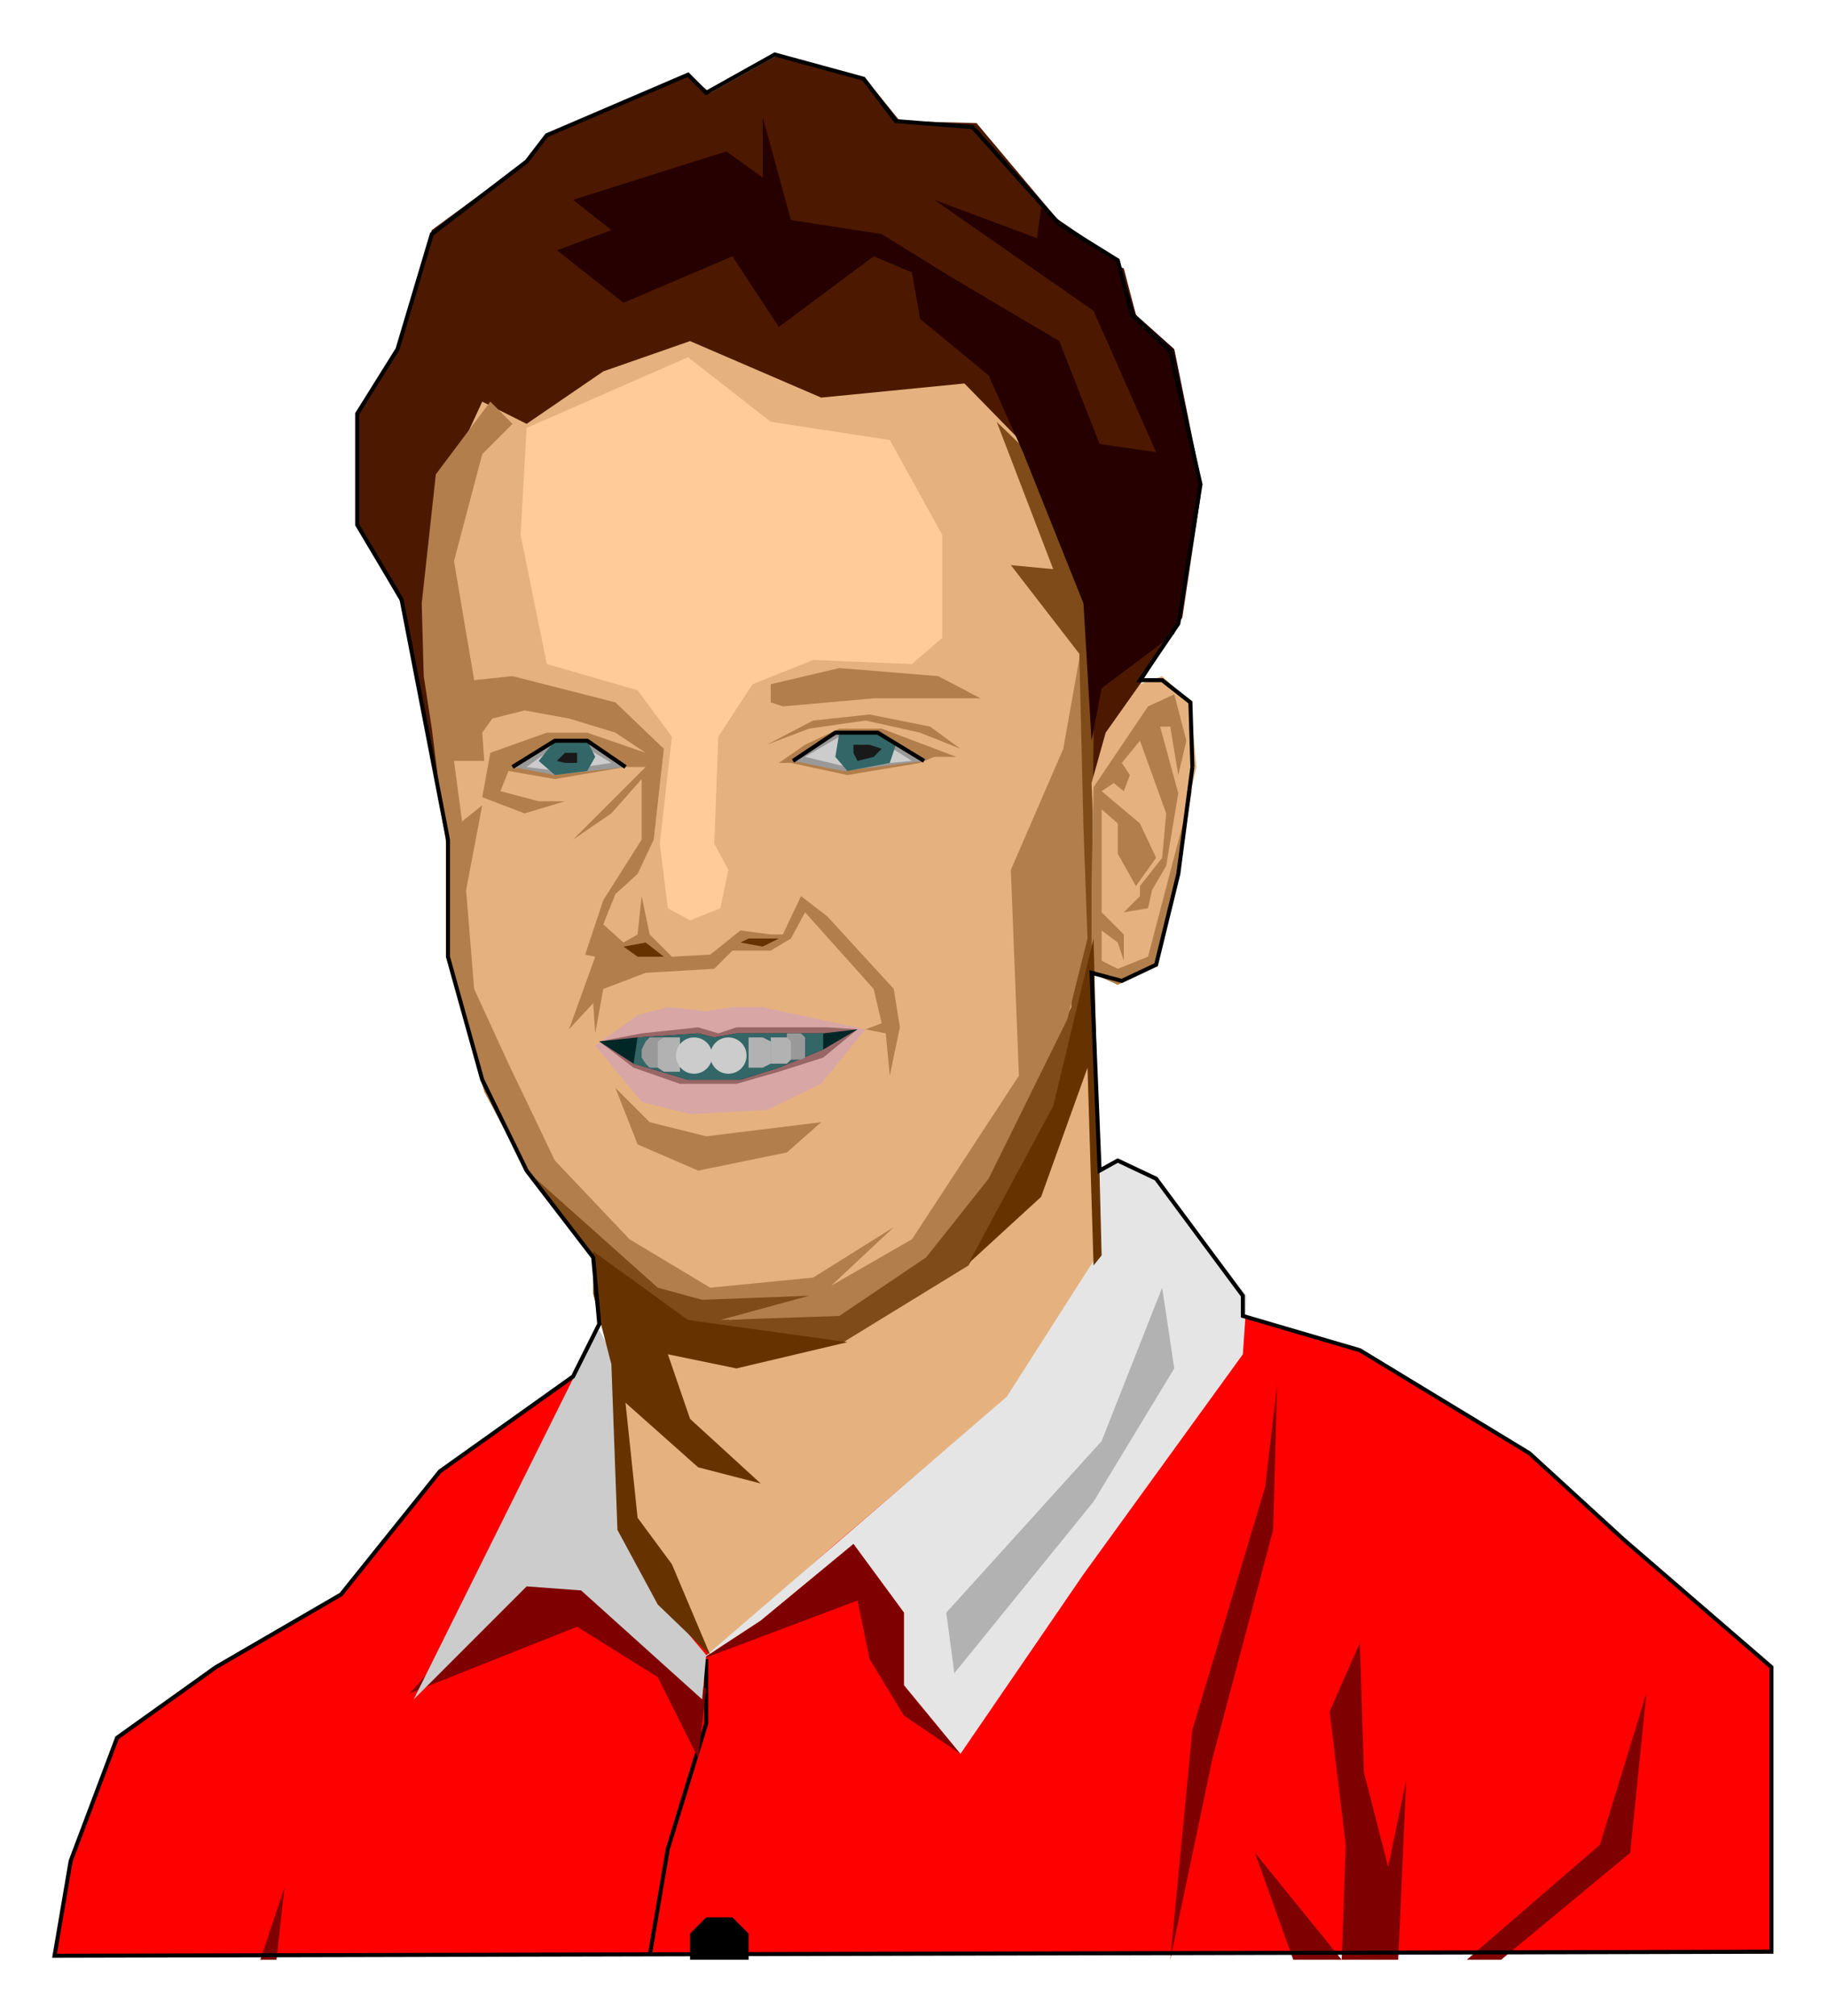  

<svg xmlns:agg="http://www.example.com" xmlns="http://www.w3.org/2000/svg" width="0.975in" height="1.075in" viewBox="0 0 906 999">

<path style="fill:#f00" d="M291,678 l-73,51 -49,61 -62,36 -49,35 -23,61 -8,47 851,-2 0,-141 -73,-63 -47,-43 -84,-51 -62,-19 -321,28z" />
<path style="fill:#4c1900" d="M220,410 l-21,-111 -22,-38 0,-56 20,-32 17,-59 49,-36 8,-11 70,-30 11,9 34,-19 43,12 17,21 38,1 53,63 20,9 6,23 19,22 13,68 -9,60 -36,57 -9,25 -321,22z" />
<path style="fill:#e5b27f" d="M352,820 l62,-55 89,-76 42,-67 -6,-310 -17,-77 -44,-45 -71,7 -65,-28 -43,15 -38,26 -22,-11 -19,41 -10,76 14,106 7,81 32,72 36,47 10,70 0,66 43,62z" />
<path style="fill:#fc9" d="M331,450 l-4,-32 6,-53 -17,-23 -45,-13 -13,-64 3,-53 80,-35 41,32 59,9 26,47 0,51 -15,13 -49,-2 -30,12 -17,26 -2,53 7,13 -4,19 -15,6 -11,-6z" />
<path style="fill:#7f4c19" d="M261,580 l33,43 28,27 47,21 49,-6 62,-38 42,-75 19,-57 1,-134 -3,-67 -14,-55 -31,-30 28,73 -21,-2 34,44 -4,175 -43,87 -30,36 -42,28 -55,4 46,-13 -61,0 -85,-61z" />
<path style="fill:#d9a6a6" d="M295,518 l23,28 24,6 38,-2 27,-13 22,-27 -51,-11 -15,0 -13,2 -19,-2 -15,4 -21,15z" />
<path style="fill:#966" d="M318,512 l28,-3 10,3 9,-3 45,0 15,1 -17,14 -22,7 -21,6 -28,0 -23,-8 -17,-13 21,-4z" />
<path style="fill:#002626" d="M316,514 l30,-2 8,2 11,-2 43,0 17,-2 -17,10 -22,9 -19,6 -26,0 -27,-8 -17,-11 19,-2z" />
<path style="fill:#366" d="M316,514 l30,-2 8,2 11,-2 43,0 0,8 -22,9 -19,6 -26,0 -27,-8 2,-13z" />
<path style="fill:#999" d="M390,525 l7,0 2,-1 0,-4 0,-2 0,-4 -2,-2 -7,0 0,13z" />
<path style="fill:#999" d="M329,529 l-7,0 -2,-2 -2,-3 0,-4 2,-4 2,-2 7,0 0,15z" />
<path style="fill:#b2b2b2" d="M337,531 l-8,0 -3,-2 0,-4 0,-5 0,-4 3,-2 8,0 0,17z" />
<path style="fill:#b2b2b2" d="M371,529 l7,0 4,-2 0,-3 0,-4 0,-4 -4,-2 -7,0 0,15z" />
<circle style="fill:#ccc" cx="344" cy="523" r="9" />
<circle style="fill:#ccc" cx="361" cy="523" r="9" />
<path style="fill:#b2b2b2" d="M382,527 l8,0 2,-2 0,-3 0,-4 0,-2 -2,-2 -8,0 0,13z" />
<path style="fill:#e5b27f" d="M545,480 l-4,-92 7,-25 17,-24 11,-4 14,13 3,32 -22,94 -17,10 -9,-4z" />
<path style="fill:#260000" d="M541,367 l-4,-68 -30,-75 -17,-38 -34,-28 -4,-23 -19,-8 -47,35 -23,-35 -54,23 -33,-26 27,-10 -19,-15 76,-24 18,13 0,-30 14,51 45,7 34,21 54,32 20,51 28,4 -31,-70 -79,-55 51,19 2,-15 38,26 9,27 19,17 13,64 -13,77 -36,27 -5,26z" />
<path style="fill:#e5e5e5" d="M348,822 l151,-130 46,-72 -3,-40 14,-5 15,7 47,60 -2,29 -79,109 -61,89 -28,-34 0,-36 -25,-34 -46,38 -29,19z" />
<path style="fill:none;stroke:#000;stroke-width:2" d="M350,822 l0,32 -19,62 -9,53" />
<path style="fill:#7f0000" d="M137,971 l4,-36 -12,36 8,0z" />
<path style="fill:#7f0000" d="M641,971 l-19,-53 43,53 2,-57 -8,-66 15,-34 2,64 12,47 9,-43 -4,89 34,0 66,-57 23,-75 -8,79 -64,53 -103,0z" />
<path style="fill:#7f0000" d="M580,971 l11,-114 36,-120 6,-51 -2,72 -30,113 -21,100z" />
<path style="fill:#7f0000" d="M348,822 l77,-29 6,29 17,28 28,19 -28,-34 0,-36 -25,-34 -46,38 -29,19z" />
<path style="fill:#7f0000" d="M346,871 l-20,-40 -40,-25 -83,33 51,-57 37,-2 53,49 6,8 -4,34z" />
<path style="fill:#ccc" d="M348,842 l-60,-54 -27,-2 -56,56 89,-179 3,-4 8,15 4,80 20,41 21,25 -2,22z" />
<path style="fill:#000" d="M342,971 l0,-13 8,-8 13,0 8,8 0,13 -29,0z" />
<path style="fill:#b27f4c;fill-rule:evenodd" d="M486,346 l-53,0 -45,4 -6,-2 0,-9 34,-8 49,4 21,11z M380,369 l23,-12 28,-3 30,6 15,11 -20,-8 -27,-6 -28,4 -21,8z M386,378 l13,-9 17,-8 21,0 37,14 -11,0 -7,3 -36,6 -28,-6 -6,0z M305,539 l11,28 30,13 44,-9 17,-15 -57,7 -28,-7 -17,-17z M239,395 l21,8 20,-6 -13,0 -19,-5 4,-10 23,4 35,-6 10,0 -36,36 19,-13 15,-17 0,30 -19,30 -9,27 5,1 -13,36 12,-13 1,15 4,-22 21,-8 34,-2 9,-9 19,0 10,-6 7,-13 34,38 4,17 -8,3 10,2 2,21 5,-24 -3,-19 -33,-36 -13,-10 -9,19 -6,0 -15,-2 -15,12 -19,1 -11,-11 -4,-19 -2,19 -7,4 -10,-9 6,-15 11,-10 8,-17 5,-45 -24,-23 -51,-13 -19,2 -10,-59 14,-53 15,-15 -11,-11 -27,36 -7,64 1,36 4,26 8,64 0,51 18,65 21,39 65,58 22,6 53,-2 -44,12 59,-2 43,-29 31,-39 39,-79 10,-40 -2,-55 -2,-84 -8,45 -26,60 4,102 -53,81 -40,23 31,-29 -40,25 -51,5 -40,-24 -37,-39 -23,-48 -17,-37 -4,-49 8,-42 -10,8 -4,-30 15,0 -1,-14 5,-7 16,-4 22,4 23,7 15,10 -29,-10 -20,0 -28,10 -4,22z M584,384 l4,-17 -6,-23 -13,6 -27,40 -1,47 0,45 13,6 19,-10 9,-35 9,-53 -22,84 -15,6 -8,-4 0,-15 8,6 3,9 0,-13 -11,-11 0,-51 8,7 0,15 9,16 10,-14 -8,-17 -19,-16 6,-4 5,4 3,-8 -4,-6 9,-11 13,36 -2,22 -11,14 0,5 -8,8 12,-2 2,-9 7,-12 6,-36 -9,-33 5,0 4,24z " />
<path style="fill:#999" d="M393,377 l25,5 40,-5 -23,-14 -21,0 -21,14z" />
<path style="fill:#999" d="M254,380 l21,4 35,-4 -19,-13 -16,0 -21,13z" />
<path style="fill:#ccc" d="M399,375 l21,5 32,-3 -19,-12 -17,0 -17,10z" />
<path style="fill:#ccc" d="M261,380 l15,2 27,-4 -15,-9 -12,0 -15,11z" />
<path style="fill:#366" d="M414,375 l6,7 21,-4 3,-9 -7,-6 -21,0 -2,12z" />
<path style="fill:#366" d="M267,377 l8,7 16,-2 4,-7 -4,-8 -16,0 -8,10z" />
<path style="fill:#191919" d="M423,373 l2,4 8,-2 4,-4 -6,-2 -8,0 0,4z" />
<path style="fill:#191919" d="M276,377 l4,1 6,0 0,-3 0,-2 -6,0 -4,4z" />
<path style="fill:#630" d="M367,467 l4,-2 15,0 -8,4 -11,-2z" />
<path style="fill:#630" d="M329,474 l-9,-7 -11,2 7,5 13,0z" />
<path style="fill:#630" d="M480,626 l36,-33 23,-64 3,98 4,-5 -4,-157 -20,83 -42,78z" />
<path style="fill:#630" d="M352,820 l-19,-45 -17,-23 -6,-57 36,32 31,8 -35,-32 -11,-32 34,7 55,-13 -79,-11 -47,-34 0,21 9,35 3,82 20,37 26,25z" />
<path style="fill:#b2b2b2" d="M473,829 l-4,-30 77,-85 30,-76 6,40 -40,66 -69,85z" />
<path style="fill:none;stroke:#000;stroke-width:2" d="M591,380 l-7,53 -11,45 -17,8 -15,-4 4,98 9,-5 19,9 43,58 0,10 58,17 84,51 47,43 73,63 0,141 -851,2 8,-47 23,-61 49,-35 62,-36 49,-61 66,-47 13,-26 -3,-33 -33,-43 -22,-45 -17,-61 0,-58 -23,-119 -22,-37 0,-55 20,-32 17,-57 47,-36 10,-13 70,-30 9,9 34,-19 44,12 16,21 38,3 43,48 29,18 7,27 19,18 15,66 -11,69 -19,28 11,0 14,11 1,32" />
<path style="fill:none;stroke:#000;stroke-width:2" d="M458,377 l-23,-14 -21,0 -21,14" />
<path style="fill:none;stroke:#000;stroke-width:2" d="M310,380 l-19,-13 -16,0 -21,13" />

</svg>
